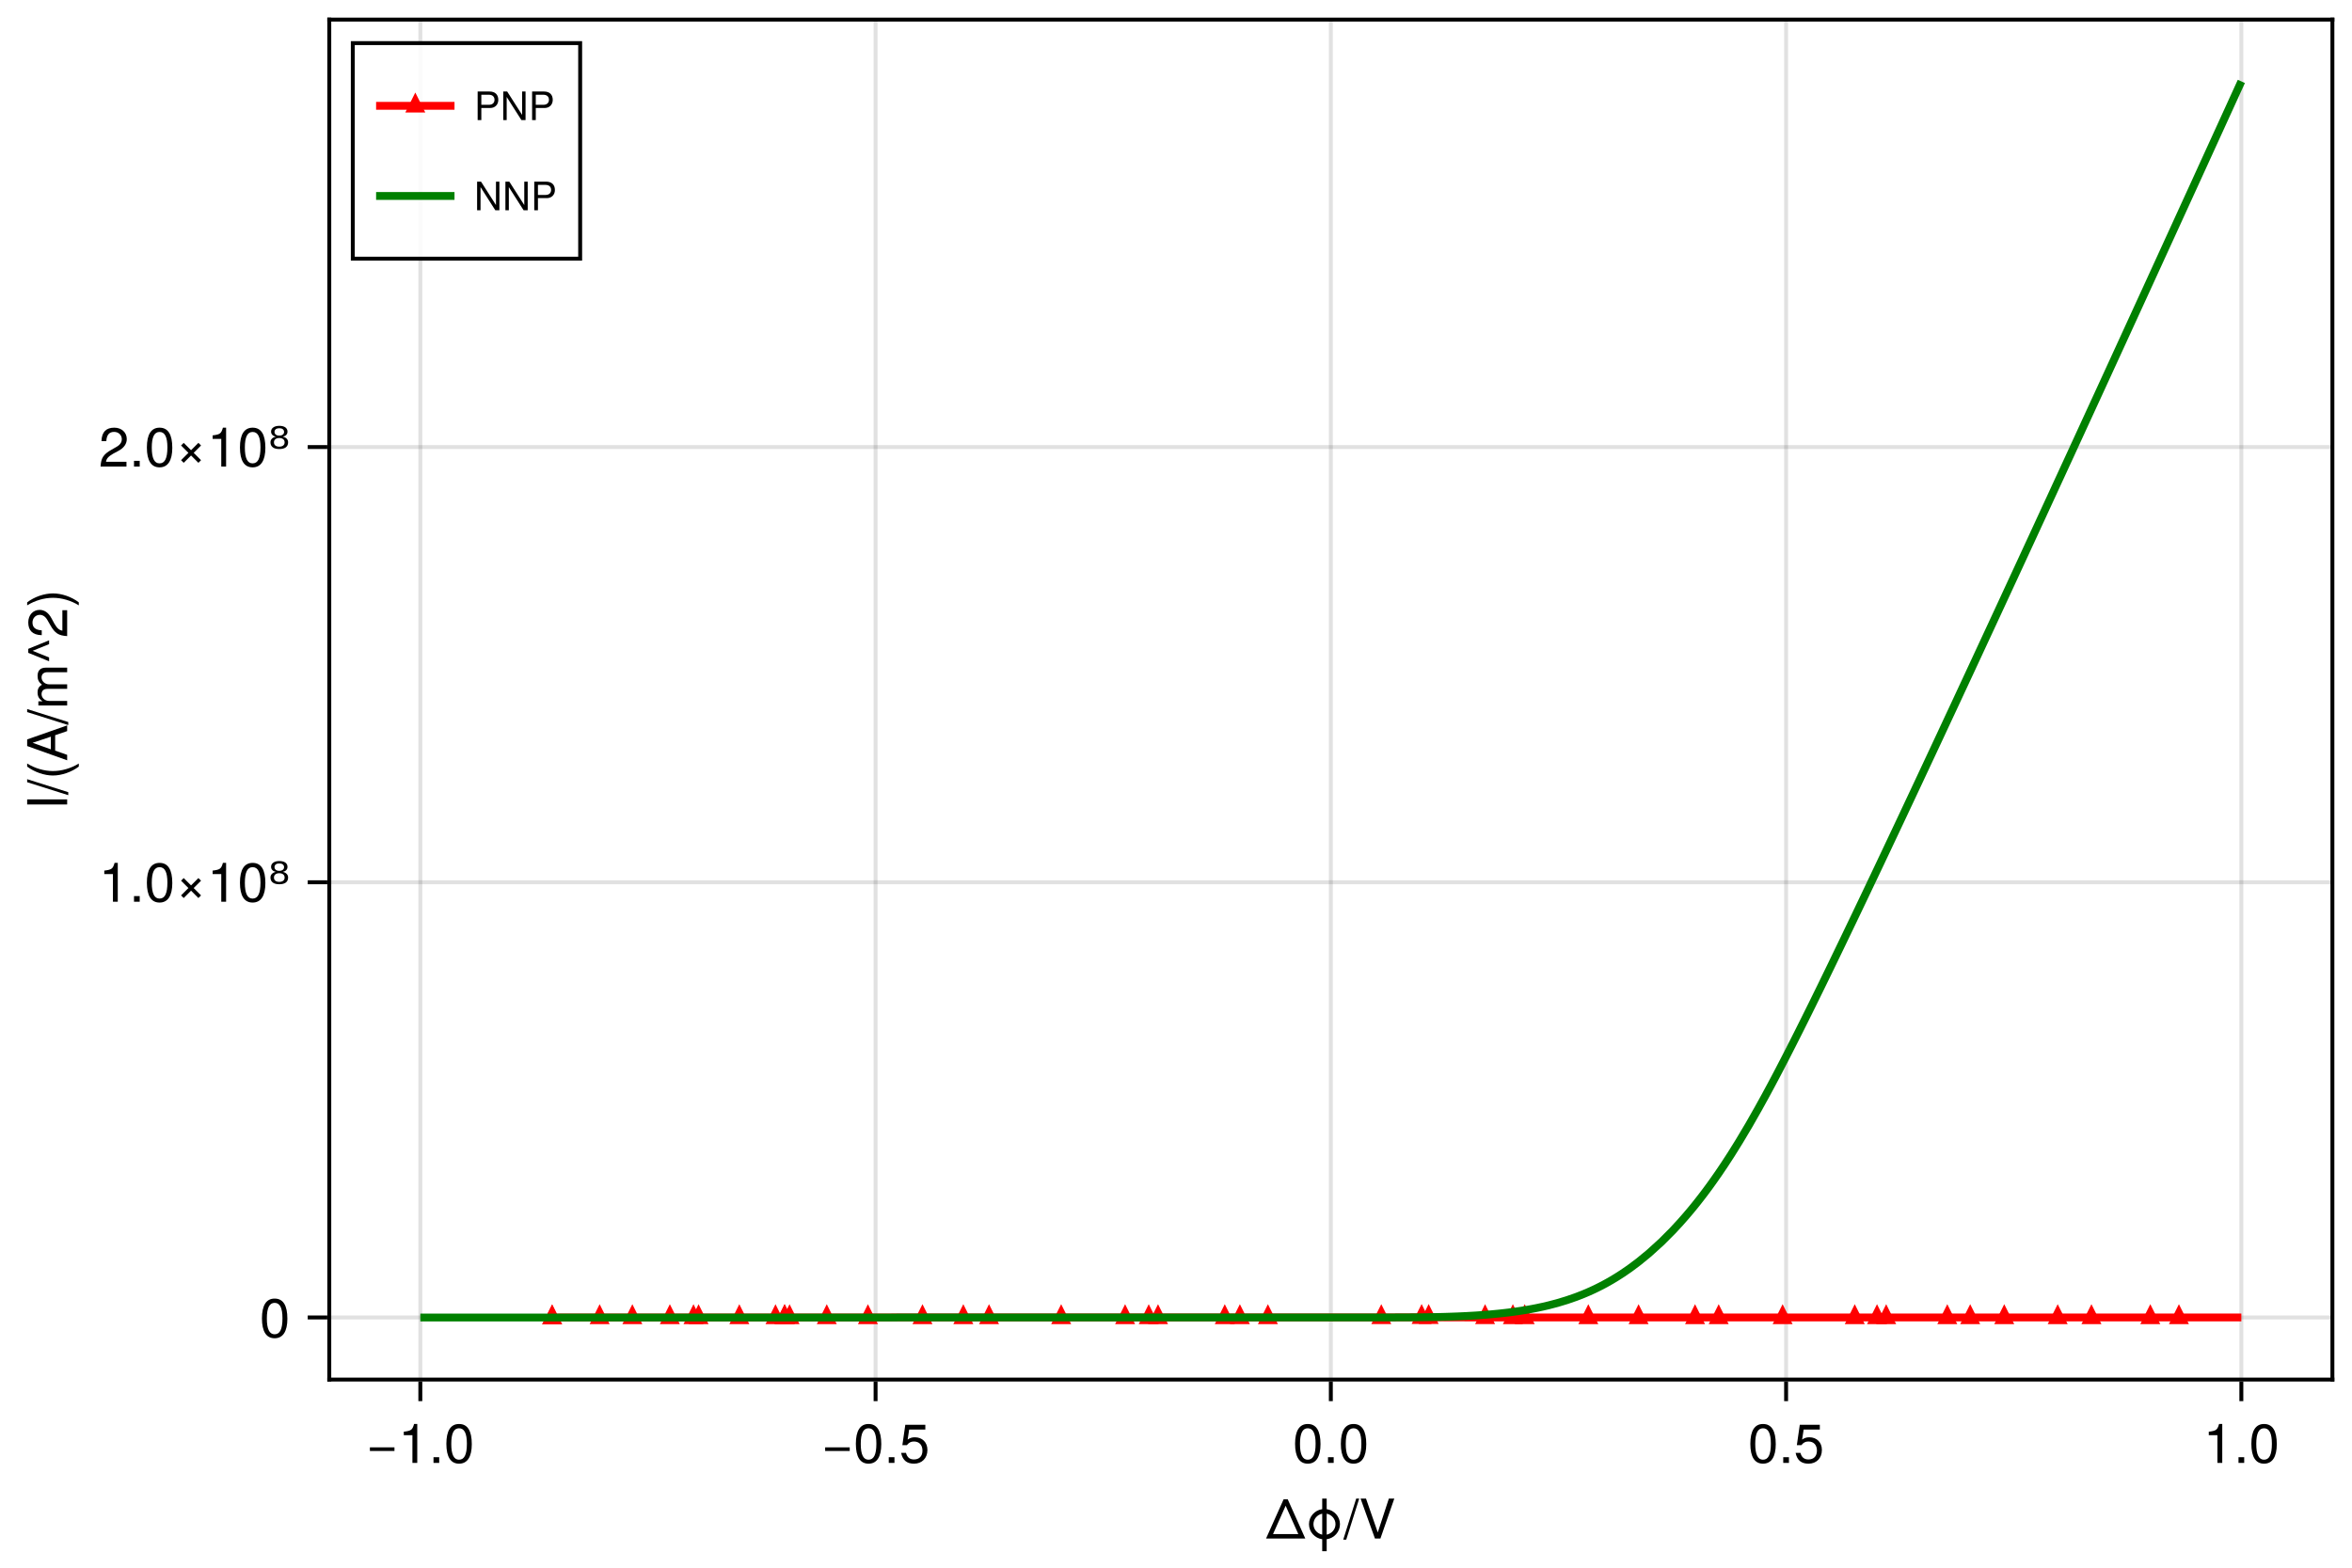<?xml version="1.0" encoding="UTF-8"?>
<svg xmlns="http://www.w3.org/2000/svg" xmlns:xlink="http://www.w3.org/1999/xlink" width="600" height="400" viewBox="0 0 600 400">
<defs>
<g>
<g id="glyph-0-0-77dbba34">
<path d="M 9.984 0 C 9.984 0 -0.031 0 -0.031 0 C -0.031 0 4.453 -10.016 4.453 -10.016 C 4.453 -10.016 5.5 -10.016 5.5 -10.016 C 5.5 -10.016 9.984 0 9.984 0 Z M 8.203 -1.141 C 8.203 -1.141 4.969 -8.375 4.969 -8.375 C 4.969 -8.375 1.75 -1.141 1.75 -1.141 C 1.75 -1.141 8.203 -1.141 8.203 -1.141 Z M 8.203 -1.141 "/>
</g>
<g id="glyph-1-0-77dbba34">
<path d="M 8.875 -3.672 C 8.875 -1.703 7.391 -0.094 5.484 0.172 C 5.484 0.172 5.484 3.219 5.484 3.219 C 5.484 3.219 4.344 3.219 4.344 3.219 C 4.344 3.219 4.344 0.172 4.344 0.172 C 2.438 -0.094 0.969 -1.703 0.969 -3.672 C 0.969 -5.625 2.438 -7.234 4.344 -7.5 C 4.344 -7.5 4.344 -10.203 4.344 -10.203 C 4.344 -10.203 5.484 -10.203 5.484 -10.203 C 5.484 -10.203 5.484 -7.5 5.484 -7.5 C 7.391 -7.234 8.875 -5.625 8.875 -3.672 Z M 7.734 -3.672 C 7.734 -5 6.75 -6.094 5.484 -6.344 C 5.484 -6.344 5.484 -1 5.484 -1 C 6.75 -1.25 7.734 -2.344 7.734 -3.672 Z M 4.344 -6.344 C 3.078 -6.094 2.109 -5 2.109 -3.672 C 2.109 -2.344 3.078 -1.25 4.344 -1 C 4.344 -1 4.344 -6.344 4.344 -6.344 Z M 4.344 -6.344 "/>
</g>
<g id="glyph-1-1-77dbba34">
<path d="M 3.969 -10.203 C 3.969 -10.203 0.656 0.281 0.656 0.281 C 0.656 0.281 -0.109 0.281 -0.109 0.281 C -0.109 0.281 3.203 -10.203 3.203 -10.203 C 3.203 -10.203 3.969 -10.203 3.969 -10.203 Z M 3.969 -10.203 "/>
</g>
<g id="glyph-1-2-77dbba34">
<path d="M 9.031 -10.203 C 9.031 -10.203 5.484 0 5.484 0 C 5.484 0 4.094 0 4.094 0 C 4.094 0 0.422 -10.203 0.422 -10.203 C 0.422 -10.203 1.812 -10.203 1.812 -10.203 C 1.812 -10.203 4.812 -1.562 4.812 -1.562 C 4.812 -1.562 7.641 -10.203 7.641 -10.203 C 7.641 -10.203 9.031 -10.203 9.031 -10.203 Z M 9.031 -10.203 "/>
</g>
<g id="glyph-2-0-77dbba34">
<path d="M 7.219 -3.031 C 7.219 -3.031 0.953 -3.031 0.953 -3.031 C 0.953 -3.031 0.953 -3.969 0.953 -3.969 C 0.953 -3.969 7.219 -3.969 7.219 -3.969 C 7.219 -3.969 7.219 -3.031 7.219 -3.031 Z M 7.219 -3.031 "/>
</g>
<g id="glyph-2-1-77dbba34">
<path d="M 7.094 -4.781 C 7.094 -1.516 5.953 0.203 3.844 0.203 C 1.719 0.203 0.609 -1.516 0.609 -4.859 C 0.609 -8.188 1.703 -9.922 3.844 -9.922 C 6 -9.922 7.094 -8.219 7.094 -4.781 Z M 5.844 -4.891 C 5.844 -7.547 5.188 -8.828 3.844 -8.828 C 2.516 -8.828 1.859 -7.562 1.859 -4.844 C 1.859 -2.125 2.516 -0.812 3.828 -0.812 C 5.188 -0.812 5.844 -2.078 5.844 -4.891 Z M 5.844 -4.891 "/>
</g>
<g id="glyph-2-2-77dbba34">
<path d="M 2.672 0 C 2.672 0 1.219 0 1.219 0 C 1.219 0 1.219 -1.453 1.219 -1.453 C 1.219 -1.453 2.672 -1.453 2.672 -1.453 C 2.672 -1.453 2.672 0 2.672 0 Z M 2.672 0 "/>
</g>
<g id="glyph-2-3-77dbba34">
<path d="M 4.859 0 C 4.859 0 3.625 0 3.625 0 C 3.625 0 3.625 -7.062 3.625 -7.062 C 3.625 -7.062 1.422 -7.062 1.422 -7.062 C 1.422 -7.062 1.422 -7.953 1.422 -7.953 C 3.328 -8.188 3.609 -8.406 4.047 -9.922 C 4.047 -9.922 4.859 -9.922 4.859 -9.922 C 4.859 -9.922 4.859 0 4.859 0 Z M 4.859 0 "/>
</g>
<g id="glyph-3-0-77dbba34">
<path d="M 4.859 0 C 4.859 0 3.625 0 3.625 0 C 3.625 0 3.625 -7.062 3.625 -7.062 C 3.625 -7.062 1.422 -7.062 1.422 -7.062 C 1.422 -7.062 1.422 -7.953 1.422 -7.953 C 3.328 -8.188 3.609 -8.406 4.047 -9.922 C 4.047 -9.922 4.859 -9.922 4.859 -9.922 C 4.859 -9.922 4.859 0 4.859 0 Z M 4.859 0 "/>
</g>
<g id="glyph-3-1-77dbba34">
<path d="M 2.672 0 C 2.672 0 1.219 0 1.219 0 C 1.219 0 1.219 -1.453 1.219 -1.453 C 1.219 -1.453 2.672 -1.453 2.672 -1.453 C 2.672 -1.453 2.672 0 2.672 0 Z M 2.672 0 "/>
</g>
<g id="glyph-3-2-77dbba34">
<path d="M 7.094 -4.781 C 7.094 -1.516 5.953 0.203 3.844 0.203 C 1.719 0.203 0.609 -1.516 0.609 -4.859 C 0.609 -8.188 1.703 -9.922 3.844 -9.922 C 6 -9.922 7.094 -8.219 7.094 -4.781 Z M 5.844 -4.891 C 5.844 -7.547 5.188 -8.828 3.844 -8.828 C 2.516 -8.828 1.859 -7.562 1.859 -4.844 C 1.859 -2.125 2.516 -0.812 3.828 -0.812 C 5.188 -0.812 5.844 -2.078 5.844 -4.891 Z M 5.844 -4.891 "/>
</g>
<g id="glyph-4-0-77dbba34">
<path d="M 7.219 -3.031 C 7.219 -3.031 0.953 -3.031 0.953 -3.031 C 0.953 -3.031 0.953 -3.969 0.953 -3.969 C 0.953 -3.969 7.219 -3.969 7.219 -3.969 C 7.219 -3.969 7.219 -3.031 7.219 -3.031 Z M 7.219 -3.031 "/>
</g>
<g id="glyph-5-0-77dbba34">
<path d="M 7.188 -3.297 C 7.188 -1.188 5.781 0.203 3.781 0.203 C 2.016 0.203 0.891 -0.578 0.484 -2.547 C 0.484 -2.547 1.719 -2.547 1.719 -2.547 C 2.016 -1.422 2.672 -0.875 3.75 -0.875 C 5.094 -0.875 5.922 -1.688 5.922 -3.125 C 5.922 -4.594 5.078 -5.453 3.75 -5.453 C 2.984 -5.453 2.5 -5.203 1.938 -4.516 C 1.938 -4.516 0.797 -4.516 0.797 -4.516 C 0.797 -4.516 1.547 -9.719 1.547 -9.719 C 1.547 -9.719 6.656 -9.719 6.656 -9.719 C 6.656 -9.719 6.656 -8.5 6.656 -8.5 C 6.656 -8.5 2.531 -8.5 2.531 -8.5 C 2.531 -8.5 2.141 -5.938 2.141 -5.938 C 2.719 -6.359 3.281 -6.531 3.969 -6.531 C 5.875 -6.531 7.188 -5.25 7.188 -3.297 Z M 7.188 -3.297 "/>
</g>
<g id="glyph-5-1-77dbba34">
<path d="M 7.094 -4.781 C 7.094 -1.516 5.953 0.203 3.844 0.203 C 1.719 0.203 0.609 -1.516 0.609 -4.859 C 0.609 -8.188 1.703 -9.922 3.844 -9.922 C 6 -9.922 7.094 -8.219 7.094 -4.781 Z M 5.844 -4.891 C 5.844 -7.547 5.188 -8.828 3.844 -8.828 C 2.516 -8.828 1.859 -7.562 1.859 -4.844 C 1.859 -2.125 2.516 -0.812 3.828 -0.812 C 5.188 -0.812 5.844 -2.078 5.844 -4.891 Z M 5.844 -4.891 "/>
</g>
<g id="glyph-6-0-77dbba34">
<path d="M 7.094 -4.781 C 7.094 -1.516 5.953 0.203 3.844 0.203 C 1.719 0.203 0.609 -1.516 0.609 -4.859 C 0.609 -8.188 1.703 -9.922 3.844 -9.922 C 6 -9.922 7.094 -8.219 7.094 -4.781 Z M 5.844 -4.891 C 5.844 -7.547 5.188 -8.828 3.844 -8.828 C 2.516 -8.828 1.859 -7.562 1.859 -4.844 C 1.859 -2.125 2.516 -0.812 3.828 -0.812 C 5.188 -0.812 5.844 -2.078 5.844 -4.891 Z M 5.844 -4.891 "/>
</g>
<g id="glyph-6-1-77dbba34">
<path d="M 2.672 0 C 2.672 0 1.219 0 1.219 0 C 1.219 0 1.219 -1.453 1.219 -1.453 C 1.219 -1.453 2.672 -1.453 2.672 -1.453 C 2.672 -1.453 2.672 0 2.672 0 Z M 2.672 0 "/>
</g>
<g id="glyph-6-2-77dbba34">
<path d="M 7.188 -3.297 C 7.188 -1.188 5.781 0.203 3.781 0.203 C 2.016 0.203 0.891 -0.578 0.484 -2.547 C 0.484 -2.547 1.719 -2.547 1.719 -2.547 C 2.016 -1.422 2.672 -0.875 3.75 -0.875 C 5.094 -0.875 5.922 -1.688 5.922 -3.125 C 5.922 -4.594 5.078 -5.453 3.75 -5.453 C 2.984 -5.453 2.5 -5.203 1.938 -4.516 C 1.938 -4.516 0.797 -4.516 0.797 -4.516 C 0.797 -4.516 1.547 -9.719 1.547 -9.719 C 1.547 -9.719 6.656 -9.719 6.656 -9.719 C 6.656 -9.719 6.656 -8.5 6.656 -8.5 C 6.656 -8.5 2.531 -8.5 2.531 -8.5 C 2.531 -8.5 2.141 -5.938 2.141 -5.938 C 2.719 -6.359 3.281 -6.531 3.969 -6.531 C 5.875 -6.531 7.188 -5.25 7.188 -3.297 Z M 7.188 -3.297 "/>
</g>
<g id="glyph-7-0-77dbba34">
<path d="M 7.094 -4.781 C 7.094 -1.516 5.953 0.203 3.844 0.203 C 1.719 0.203 0.609 -1.516 0.609 -4.859 C 0.609 -8.188 1.703 -9.922 3.844 -9.922 C 6 -9.922 7.094 -8.219 7.094 -4.781 Z M 5.844 -4.891 C 5.844 -7.547 5.188 -8.828 3.844 -8.828 C 2.516 -8.828 1.859 -7.562 1.859 -4.844 C 1.859 -2.125 2.516 -0.812 3.828 -0.812 C 5.188 -0.812 5.844 -2.078 5.844 -4.891 Z M 5.844 -4.891 "/>
</g>
<g id="glyph-8-0-77dbba34">
<path d="M 0 -2.703 C 0 -2.703 0 -1.406 0 -1.406 C 0 -1.406 -10.203 -1.406 -10.203 -1.406 C -10.203 -1.406 -10.203 -2.703 -10.203 -2.703 C -10.203 -2.703 0 -2.703 0 -2.703 Z M 0 -2.703 "/>
</g>
<g id="glyph-9-0-77dbba34">
<path d="M -10.203 -3.969 C -10.203 -3.969 0.281 -0.656 0.281 -0.656 C 0.281 -0.656 0.281 0.109 0.281 0.109 C 0.281 0.109 -10.203 -3.203 -10.203 -3.203 C -10.203 -3.203 -10.203 -3.969 -10.203 -3.969 Z M -10.203 -3.969 "/>
</g>
<g id="glyph-9-1-77dbba34">
<path d="M 0 -9.141 C 0 -9.141 0 -7.688 0 -7.688 C 0 -7.688 -3.062 -6.641 -3.062 -6.641 C -3.062 -6.641 -3.062 -2.703 -3.062 -2.703 C -3.062 -2.703 0 -1.625 0 -1.625 C 0 -1.625 0 -0.234 0 -0.234 C 0 -0.234 -10.203 -3.875 -10.203 -3.875 C -10.203 -3.875 -10.203 -5.562 -10.203 -5.562 C -10.203 -5.562 0 -9.141 0 -9.141 Z M -4.156 -6.266 C -4.156 -6.266 -8.812 -4.703 -8.812 -4.703 C -8.812 -4.703 -4.156 -3.031 -4.156 -3.031 C -4.156 -3.031 -4.156 -6.266 -4.156 -6.266 Z M -4.156 -6.266 "/>
</g>
<g id="glyph-9-2-77dbba34">
<path d="M 0 -10.641 C 0 -10.641 0 -9.484 0 -9.484 C 0 -9.484 -5.047 -9.484 -5.047 -9.484 C -5.984 -9.484 -6.531 -8.984 -6.531 -8.141 C -6.531 -7.188 -5.672 -6.391 -4.609 -6.391 C -4.609 -6.391 0 -6.391 0 -6.391 C 0 -6.391 0 -5.234 0 -5.234 C 0 -5.234 -5.047 -5.234 -5.047 -5.234 C -5.984 -5.234 -6.531 -4.75 -6.531 -3.875 C -6.531 -2.922 -5.672 -2.156 -4.609 -2.156 C -4.609 -2.156 0 -2.156 0 -2.156 C 0 -2.156 0 -1 0 -1 C 0 -1 -7.344 -1 -7.344 -1 C -7.344 -1 -7.344 -2.062 -7.344 -2.062 C -7.344 -2.062 -6.297 -2.062 -6.297 -2.062 C -7.188 -2.688 -7.547 -3.328 -7.547 -4.312 C -7.547 -5.266 -7.203 -5.859 -6.422 -6.281 C -7.25 -6.969 -7.547 -7.562 -7.547 -8.547 C -7.547 -9.906 -6.812 -10.641 -5.5 -10.641 C -5.5 -10.641 0 -10.641 0 -10.641 Z M 0 -10.641 "/>
</g>
<g id="glyph-10-0-77dbba34">
<path d="M 2.969 -4.078 C 2.969 -4.078 2.969 -3.297 2.969 -3.297 C 1.141 -1.906 -1.406 -1.016 -3.625 -1.016 C -5.828 -1.016 -8.375 -1.906 -10.203 -3.297 C -10.203 -3.297 -10.203 -4.078 -10.203 -4.078 C -8.219 -2.844 -5.859 -2.156 -3.625 -2.156 C -1.391 -2.156 0.969 -2.844 2.969 -4.078 Z M 2.969 -4.078 "/>
</g>
<g id="glyph-10-1-77dbba34">
<path d="M -10.203 -3.969 C -10.203 -3.969 0.281 -0.656 0.281 -0.656 C 0.281 -0.656 0.281 0.109 0.281 0.109 C 0.281 0.109 -10.203 -3.203 -10.203 -3.203 C -10.203 -3.203 -10.203 -3.969 -10.203 -3.969 Z M -10.203 -3.969 "/>
</g>
<g id="glyph-10-2-77dbba34">
<path d="M -4.609 -5.953 C -4.609 -5.953 -4.609 -4.984 -4.609 -4.984 C -4.609 -4.984 -8.812 -3.281 -8.812 -3.281 C -8.812 -3.281 -4.609 -1.578 -4.609 -1.578 C -4.609 -1.578 -4.609 -0.609 -4.609 -0.609 C -4.609 -0.609 -9.922 -2.766 -9.922 -2.766 C -9.922 -2.766 -9.922 -3.781 -9.922 -3.781 C -9.922 -3.781 -4.609 -5.953 -4.609 -5.953 Z M -4.609 -5.953 "/>
</g>
<g id="glyph-10-3-77dbba34">
<path d="M -7.016 -7.156 C -5.797 -7.156 -4.766 -6.438 -4.016 -5.047 C -4.016 -5.047 -3.266 -3.656 -3.266 -3.656 C -2.547 -2.438 -2.031 -1.984 -1.219 -1.859 C -1.219 -1.859 -1.219 -7.078 -1.219 -7.078 C -1.219 -7.078 0 -7.078 0 -7.078 C 0 -7.078 0 -0.469 0 -0.469 C -2.188 -0.594 -3.125 -1.188 -4.297 -3.266 C -4.297 -3.266 -5.031 -4.547 -5.031 -4.547 C -5.531 -5.438 -6.203 -5.891 -6.984 -5.891 C -8.047 -5.891 -8.844 -5.047 -8.844 -3.938 C -8.844 -2.719 -8.141 -2.031 -6.484 -1.938 C -6.484 -1.938 -6.484 -0.703 -6.484 -0.703 C -8.891 -0.766 -9.922 -1.953 -9.922 -3.969 C -9.922 -5.859 -8.688 -7.156 -7.016 -7.156 Z M -7.016 -7.156 "/>
</g>
<g id="glyph-10-4-77dbba34">
<path d="M -3.609 -3.578 C -1.406 -3.578 1.141 -2.703 2.969 -1.297 C 2.969 -1.297 2.969 -0.531 2.969 -0.531 C 0.984 -1.766 -1.391 -2.453 -3.609 -2.453 C -5.859 -2.453 -8.203 -1.766 -10.203 -0.531 C -10.203 -0.531 -10.203 -1.297 -10.203 -1.297 C -8.375 -2.703 -5.828 -3.578 -3.609 -3.578 Z M -3.609 -3.578 "/>
</g>
<g id="glyph-11-0-77dbba34">
<path d="M 4.859 0 C 4.859 0 3.625 0 3.625 0 C 3.625 0 3.625 -7.062 3.625 -7.062 C 3.625 -7.062 1.422 -7.062 1.422 -7.062 C 1.422 -7.062 1.422 -7.953 1.422 -7.953 C 3.328 -8.188 3.609 -8.406 4.047 -9.922 C 4.047 -9.922 4.859 -9.922 4.859 -9.922 C 4.859 -9.922 4.859 0 4.859 0 Z M 4.859 0 "/>
</g>
<g id="glyph-11-1-77dbba34">
<path d="M 2.672 0 C 2.672 0 1.219 0 1.219 0 C 1.219 0 1.219 -1.453 1.219 -1.453 C 1.219 -1.453 2.672 -1.453 2.672 -1.453 C 2.672 -1.453 2.672 0 2.672 0 Z M 2.672 0 "/>
</g>
<g id="glyph-11-2-77dbba34">
<path d="M 6.641 -1.625 C 6.641 -1.625 5.969 -0.953 5.969 -0.953 C 5.969 -0.953 4.094 -2.828 4.094 -2.828 C 4.094 -2.828 2.219 -0.953 2.219 -0.953 C 2.219 -0.953 1.547 -1.625 1.547 -1.625 C 1.547 -1.625 3.422 -3.5 3.422 -3.5 C 3.422 -3.5 1.547 -5.375 1.547 -5.375 C 1.547 -5.375 2.219 -6.047 2.219 -6.047 C 2.219 -6.047 4.094 -4.172 4.094 -4.172 C 4.094 -4.172 5.969 -6.047 5.969 -6.047 C 5.969 -6.047 6.641 -5.375 6.641 -5.375 C 6.641 -5.375 4.766 -3.5 4.766 -3.5 C 4.766 -3.5 6.641 -1.625 6.641 -1.625 Z M 6.641 -1.625 "/>
</g>
<g id="glyph-11-3-77dbba34">
<path d="M 7.156 -7.016 C 7.156 -5.797 6.438 -4.766 5.047 -4.016 C 5.047 -4.016 3.656 -3.266 3.656 -3.266 C 2.438 -2.547 1.984 -2.031 1.859 -1.219 C 1.859 -1.219 7.078 -1.219 7.078 -1.219 C 7.078 -1.219 7.078 0 7.078 0 C 7.078 0 0.469 0 0.469 0 C 0.594 -2.188 1.188 -3.125 3.266 -4.297 C 3.266 -4.297 4.547 -5.031 4.547 -5.031 C 5.438 -5.531 5.891 -6.203 5.891 -6.984 C 5.891 -8.047 5.047 -8.844 3.938 -8.844 C 2.719 -8.844 2.031 -8.141 1.938 -6.484 C 1.938 -6.484 0.703 -6.484 0.703 -6.484 C 0.766 -8.891 1.953 -9.922 3.969 -9.922 C 5.859 -9.922 7.156 -8.688 7.156 -7.016 Z M 7.156 -7.016 "/>
</g>
<g id="glyph-12-0-77dbba34">
<path d="M 3.859 -6.984 C 3.617 -7.18 3.285 -7.281 2.859 -7.281 C 2.441 -7.281 2.109 -7.18 1.859 -6.984 C 1.617 -6.785 1.5 -6.52 1.5 -6.188 C 1.5 -5.832 1.617 -5.555 1.859 -5.359 C 2.109 -5.172 2.441 -5.078 2.859 -5.078 C 3.285 -5.078 3.617 -5.176 3.859 -5.375 C 4.098 -5.57 4.219 -5.836 4.219 -6.172 C 4.219 -6.516 4.098 -6.785 3.859 -6.984 Z M 1.969 -7.625 C 1.594 -7.707 1.301 -7.859 1.094 -8.078 C 0.875 -8.305 0.766 -8.586 0.766 -8.922 C 0.766 -9.367 0.953 -9.723 1.328 -9.984 C 1.703 -10.254 2.211 -10.391 2.859 -10.391 C 3.516 -10.391 4.031 -10.258 4.406 -10 C 4.77 -9.727 4.953 -9.367 4.953 -8.922 C 4.953 -8.578 4.848 -8.297 4.641 -8.078 C 4.43 -7.859 4.133 -7.707 3.75 -7.625 C 4.164 -7.539 4.5 -7.367 4.75 -7.109 C 4.988 -6.859 5.109 -6.551 5.109 -6.188 C 5.109 -5.633 4.914 -5.207 4.531 -4.906 C 4.133 -4.613 3.578 -4.469 2.859 -4.469 C 2.141 -4.469 1.586 -4.613 1.203 -4.906 C 0.805 -5.207 0.609 -5.633 0.609 -6.188 C 0.609 -6.539 0.727 -6.848 0.969 -7.109 C 1.219 -7.359 1.551 -7.531 1.969 -7.625 Z M 1.641 -8.844 C 1.641 -8.551 1.75 -8.32 1.969 -8.156 C 2.176 -7.977 2.473 -7.891 2.859 -7.891 C 3.234 -7.891 3.531 -7.977 3.75 -8.156 C 3.969 -8.312 4.078 -8.539 4.078 -8.844 C 4.078 -9.125 3.969 -9.352 3.75 -9.531 C 3.539 -9.695 3.242 -9.781 2.859 -9.781 C 2.484 -9.781 2.188 -9.695 1.969 -9.531 C 1.75 -9.363 1.641 -9.133 1.641 -8.844 Z M 1.641 -8.844 "/>
</g>
<g id="glyph-13-0-77dbba34">
<path d="M 6.172 -5.156 C 6.172 -3.938 5.328 -3.094 4.125 -3.094 C 4.125 -3.094 1.844 -3.094 1.844 -3.094 C 1.844 -3.094 1.844 0 1.844 0 C 1.844 0 0.906 0 0.906 0 C 0.906 0 0.906 -7.297 0.906 -7.297 C 0.906 -7.297 3.922 -7.297 3.922 -7.297 C 5.359 -7.297 6.172 -6.516 6.172 -5.156 Z M 5.203 -5.188 C 5.203 -5.984 4.672 -6.469 3.781 -6.469 C 3.781 -6.469 1.844 -6.469 1.844 -6.469 C 1.844 -6.469 1.844 -3.906 1.844 -3.906 C 1.844 -3.906 3.781 -3.906 3.781 -3.906 C 4.672 -3.906 5.203 -4.391 5.203 -5.188 Z M 5.203 -5.188 "/>
</g>
<g id="glyph-14-0-77dbba34">
<path d="M 6.453 0 C 6.453 0 5.406 0 5.406 0 C 5.406 0 1.641 -5.906 1.641 -5.906 C 1.641 -5.906 1.641 0 1.641 0 C 1.641 0 0.766 0 0.766 0 C 0.766 0 0.766 -7.297 0.766 -7.297 C 0.766 -7.297 1.766 -7.297 1.766 -7.297 C 1.766 -7.297 5.578 -1.328 5.578 -1.328 C 5.578 -1.328 5.578 -7.297 5.578 -7.297 C 5.578 -7.297 6.453 -7.297 6.453 -7.297 C 6.453 -7.297 6.453 0 6.453 0 Z M 6.453 0 "/>
</g>
<g id="glyph-15-0-77dbba34">
<path d="M 6.453 0 C 6.453 0 5.406 0 5.406 0 C 5.406 0 1.641 -5.906 1.641 -5.906 C 1.641 -5.906 1.641 0 1.641 0 C 1.641 0 0.766 0 0.766 0 C 0.766 0 0.766 -7.297 0.766 -7.297 C 0.766 -7.297 1.766 -7.297 1.766 -7.297 C 1.766 -7.297 5.578 -1.328 5.578 -1.328 C 5.578 -1.328 5.578 -7.297 5.578 -7.297 C 5.578 -7.297 6.453 -7.297 6.453 -7.297 C 6.453 -7.297 6.453 0 6.453 0 Z M 6.453 0 "/>
</g>
<g id="glyph-16-0-77dbba34">
<path d="M 6.453 0 C 6.453 0 5.406 0 5.406 0 C 5.406 0 1.641 -5.906 1.641 -5.906 C 1.641 -5.906 1.641 0 1.641 0 C 1.641 0 0.766 0 0.766 0 C 0.766 0 0.766 -7.297 0.766 -7.297 C 0.766 -7.297 1.766 -7.297 1.766 -7.297 C 1.766 -7.297 5.578 -1.328 5.578 -1.328 C 5.578 -1.328 5.578 -7.297 5.578 -7.297 C 5.578 -7.297 6.453 -7.297 6.453 -7.297 C 6.453 -7.297 6.453 0 6.453 0 Z M 6.453 0 "/>
</g>
<g id="glyph-16-1-77dbba34">
<path d="M 6.172 -5.156 C 6.172 -3.938 5.328 -3.094 4.125 -3.094 C 4.125 -3.094 1.844 -3.094 1.844 -3.094 C 1.844 -3.094 1.844 0 1.844 0 C 1.844 0 0.906 0 0.906 0 C 0.906 0 0.906 -7.297 0.906 -7.297 C 0.906 -7.297 3.922 -7.297 3.922 -7.297 C 5.359 -7.297 6.172 -6.516 6.172 -5.156 Z M 5.203 -5.188 C 5.203 -5.984 4.672 -6.469 3.781 -6.469 C 3.781 -6.469 1.844 -6.469 1.844 -6.469 C 1.844 -6.469 1.844 -3.906 1.844 -3.906 C 1.844 -3.906 3.781 -3.906 3.781 -3.906 C 4.672 -3.906 5.203 -4.391 5.203 -5.188 Z M 5.203 -5.188 "/>
</g>
</g>
</defs>
<rect x="-60" y="-40" width="720" height="480" fill="rgb(100%, 100%, 100%)" fill-opacity="1"/>
<path fill-rule="nonzero" fill="rgb(100%, 100%, 100%)" fill-opacity="1" d="M 84 352 L 595 352 L 595 5 L 84 5 Z M 84 352 "/>
<path fill="none" stroke-width="1" stroke-linecap="butt" stroke-linejoin="miter" stroke="rgb(0%, 0%, 0%)" stroke-opacity="0.12" stroke-miterlimit="1.155" d="M 107.227 352 L 107.227 5 "/>
<path fill="none" stroke-width="1" stroke-linecap="butt" stroke-linejoin="miter" stroke="rgb(0%, 0%, 0%)" stroke-opacity="0.12" stroke-miterlimit="1.155" d="M 223.363 352 L 223.363 5 "/>
<path fill="none" stroke-width="1" stroke-linecap="butt" stroke-linejoin="miter" stroke="rgb(0%, 0%, 0%)" stroke-opacity="0.12" stroke-miterlimit="1.155" d="M 339.5 352 L 339.5 5 "/>
<path fill="none" stroke-width="1" stroke-linecap="butt" stroke-linejoin="miter" stroke="rgb(0%, 0%, 0%)" stroke-opacity="0.12" stroke-miterlimit="1.155" d="M 455.637 352 L 455.637 5 "/>
<path fill="none" stroke-width="1" stroke-linecap="butt" stroke-linejoin="miter" stroke="rgb(0%, 0%, 0%)" stroke-opacity="0.12" stroke-miterlimit="1.155" d="M 571.773 352 L 571.773 5 "/>
<path fill="none" stroke-width="1" stroke-linecap="butt" stroke-linejoin="miter" stroke="rgb(0%, 0%, 0%)" stroke-opacity="0.12" stroke-miterlimit="1.155" d="M 84 336.156 L 595 336.156 "/>
<path fill="none" stroke-width="1" stroke-linecap="butt" stroke-linejoin="miter" stroke="rgb(0%, 0%, 0%)" stroke-opacity="0.12" stroke-miterlimit="1.155" d="M 84 225.109 L 595 225.109 "/>
<path fill="none" stroke-width="1" stroke-linecap="butt" stroke-linejoin="miter" stroke="rgb(0%, 0%, 0%)" stroke-opacity="0.12" stroke-miterlimit="1.155" d="M 84 114.066 L 595 114.066 "/>
<g fill="rgb(0%, 0%, 0%)" fill-opacity="1">
<use xlink:href="#glyph-0-0-77dbba34" x="323.001" y="392.568"/>
</g>
<g fill="rgb(0%, 0%, 0%)" fill-opacity="1">
<use xlink:href="#glyph-1-0-77dbba34" x="332.955" y="392.568"/>
</g>
<g fill="rgb(0%, 0%, 0%)" fill-opacity="1">
<use xlink:href="#glyph-1-1-77dbba34" x="342.769" y="392.568"/>
</g>
<g fill="rgb(0%, 0%, 0%)" fill-opacity="1">
<use xlink:href="#glyph-1-2-77dbba34" x="346.661" y="392.568"/>
</g>
<g fill="rgb(0%, 0%, 0%)" fill-opacity="1">
<use xlink:href="#glyph-2-0-77dbba34" x="93.409" y="373.258"/>
</g>
<g fill="rgb(0%, 0%, 0%)" fill-opacity="1">
<use xlink:href="#glyph-3-0-77dbba34" x="101.585" y="373.258"/>
</g>
<g fill="rgb(0%, 0%, 0%)" fill-opacity="1">
<use xlink:href="#glyph-3-1-77dbba34" x="109.369" y="373.258"/>
</g>
<g fill="rgb(0%, 0%, 0%)" fill-opacity="1">
<use xlink:href="#glyph-3-2-77dbba34" x="113.261" y="373.258"/>
</g>
<g fill="rgb(0%, 0%, 0%)" fill-opacity="1">
<use xlink:href="#glyph-4-0-77dbba34" x="209.546" y="373.258"/>
</g>
<g fill="rgb(0%, 0%, 0%)" fill-opacity="1">
<use xlink:href="#glyph-2-1-77dbba34" x="217.722" y="373.258"/>
</g>
<g fill="rgb(0%, 0%, 0%)" fill-opacity="1">
<use xlink:href="#glyph-2-2-77dbba34" x="225.506" y="373.258"/>
</g>
<g fill="rgb(0%, 0%, 0%)" fill-opacity="1">
<use xlink:href="#glyph-5-0-77dbba34" x="229.398" y="373.258"/>
</g>
<g fill="rgb(0%, 0%, 0%)" fill-opacity="1">
<use xlink:href="#glyph-6-0-77dbba34" x="329.77" y="373.258"/>
</g>
<g fill="rgb(0%, 0%, 0%)" fill-opacity="1">
<use xlink:href="#glyph-6-1-77dbba34" x="337.554" y="373.258"/>
</g>
<g fill="rgb(0%, 0%, 0%)" fill-opacity="1">
<use xlink:href="#glyph-2-1-77dbba34" x="341.446" y="373.258"/>
</g>
<g fill="rgb(0%, 0%, 0%)" fill-opacity="1">
<use xlink:href="#glyph-7-0-77dbba34" x="445.906" y="373.258"/>
</g>
<g fill="rgb(0%, 0%, 0%)" fill-opacity="1">
<use xlink:href="#glyph-6-1-77dbba34" x="453.69" y="373.258"/>
</g>
<g fill="rgb(0%, 0%, 0%)" fill-opacity="1">
<use xlink:href="#glyph-6-2-77dbba34" x="457.582" y="373.258"/>
</g>
<g fill="rgb(0%, 0%, 0%)" fill-opacity="1">
<use xlink:href="#glyph-2-3-77dbba34" x="562.043" y="373.258"/>
</g>
<g fill="rgb(0%, 0%, 0%)" fill-opacity="1">
<use xlink:href="#glyph-2-2-77dbba34" x="569.827" y="373.258"/>
</g>
<g fill="rgb(0%, 0%, 0%)" fill-opacity="1">
<use xlink:href="#glyph-2-1-77dbba34" x="573.719" y="373.258"/>
</g>
<g fill="rgb(0%, 0%, 0%)" fill-opacity="1">
<use xlink:href="#glyph-8-0-77dbba34" x="17.132" y="206.675"/>
</g>
<g fill="rgb(0%, 0%, 0%)" fill-opacity="1">
<use xlink:href="#glyph-9-0-77dbba34" x="17.132" y="202.783"/>
</g>
<g fill="rgb(0%, 0%, 0%)" fill-opacity="1">
<use xlink:href="#glyph-10-0-77dbba34" x="17.132" y="198.891"/>
</g>
<g fill="rgb(0%, 0%, 0%)" fill-opacity="1">
<use xlink:href="#glyph-9-1-77dbba34" x="17.132" y="194.229"/>
</g>
<g fill="rgb(0%, 0%, 0%)" fill-opacity="1">
<use xlink:href="#glyph-10-1-77dbba34" x="17.132" y="184.891"/>
</g>
<g fill="rgb(0%, 0%, 0%)" fill-opacity="1">
<use xlink:href="#glyph-9-2-77dbba34" x="17.132" y="180.999"/>
</g>
<g fill="rgb(0%, 0%, 0%)" fill-opacity="1">
<use xlink:href="#glyph-10-2-77dbba34" x="17.132" y="169.337"/>
</g>
<g fill="rgb(0%, 0%, 0%)" fill-opacity="1">
<use xlink:href="#glyph-10-3-77dbba34" x="17.132" y="162.771"/>
</g>
<g fill="rgb(0%, 0%, 0%)" fill-opacity="1">
<use xlink:href="#glyph-10-4-77dbba34" x="17.132" y="154.987"/>
</g>
<g fill="rgb(0%, 0%, 0%)" fill-opacity="1">
<use xlink:href="#glyph-3-2-77dbba34" x="66.216" y="341.258"/>
</g>
<g fill="rgb(0%, 0%, 0%)" fill-opacity="1">
<use xlink:href="#glyph-11-0-77dbba34" x="25.184" y="230.088"/>
</g>
<g fill="rgb(0%, 0%, 0%)" fill-opacity="1">
<use xlink:href="#glyph-11-1-77dbba34" x="32.968" y="230.088"/>
</g>
<g fill="rgb(0%, 0%, 0%)" fill-opacity="1">
<use xlink:href="#glyph-5-1-77dbba34" x="36.86" y="230.088"/>
</g>
<g fill="rgb(0%, 0%, 0%)" fill-opacity="1">
<use xlink:href="#glyph-11-2-77dbba34" x="44.644" y="230.088"/>
</g>
<g fill="rgb(0%, 0%, 0%)" fill-opacity="1">
<use xlink:href="#glyph-3-0-77dbba34" x="52.82" y="230.088"/>
</g>
<g fill="rgb(0%, 0%, 0%)" fill-opacity="1">
<use xlink:href="#glyph-2-1-77dbba34" x="60.604" y="230.088"/>
</g>
<g fill="rgb(0%, 0%, 0%)" fill-opacity="1">
<use xlink:href="#glyph-12-0-77dbba34" x="68.388" y="230.088"/>
</g>
<g fill="rgb(0%, 0%, 0%)" fill-opacity="1">
<use xlink:href="#glyph-11-3-77dbba34" x="25.184" y="119.043"/>
</g>
<g fill="rgb(0%, 0%, 0%)" fill-opacity="1">
<use xlink:href="#glyph-11-1-77dbba34" x="32.968" y="119.043"/>
</g>
<g fill="rgb(0%, 0%, 0%)" fill-opacity="1">
<use xlink:href="#glyph-5-1-77dbba34" x="36.86" y="119.043"/>
</g>
<g fill="rgb(0%, 0%, 0%)" fill-opacity="1">
<use xlink:href="#glyph-11-2-77dbba34" x="44.644" y="119.043"/>
</g>
<g fill="rgb(0%, 0%, 0%)" fill-opacity="1">
<use xlink:href="#glyph-3-0-77dbba34" x="52.82" y="119.043"/>
</g>
<g fill="rgb(0%, 0%, 0%)" fill-opacity="1">
<use xlink:href="#glyph-2-1-77dbba34" x="60.604" y="119.043"/>
</g>
<g fill="rgb(0%, 0%, 0%)" fill-opacity="1">
<use xlink:href="#glyph-12-0-77dbba34" x="68.388" y="119.043"/>
</g>
<path fill="none" stroke-width="2" stroke-linecap="butt" stroke-linejoin="miter" stroke="rgb(100%, 0%, 0%)" stroke-opacity="1" stroke-miterlimit="2" d="M 140.852 336.227 L 143.262 336.16 L 207.305 336.16 L 208.73 336.164 L 222.477 336.164 L 223.363 336.16 L 227.363 336.16 L 228.695 336.156 L 344.609 336.156 L 347.953 336.152 L 352.371 336.152 L 353.816 336.148 L 355.547 336.145 L 357.629 336.141 L 359.328 336.133 L 360.461 336.125 L 361.594 336.121 L 362.16 336.121 L 362.445 336.117 L 365.727 336.117 L 366.559 336.121 L 367.559 336.125 L 368.758 336.129 L 370.195 336.133 L 371.922 336.137 L 373.992 336.145 L 376.477 336.148 L 378.848 336.148 L 380.625 336.152 L 387.203 336.152 L 387.684 336.156 L 571.773 336.156 "/>
<path fill-rule="nonzero" fill="rgb(100%, 0%, 0%)" fill-opacity="1" d="M 140.852 332.832 L 138.305 337.926 L 143.398 337.926 Z M 140.852 332.832 "/>
<path fill-rule="nonzero" fill="rgb(100%, 0%, 0%)" fill-opacity="1" d="M 152.969 332.766 L 150.422 337.855 L 155.516 337.855 Z M 152.969 332.766 "/>
<path fill-rule="nonzero" fill="rgb(100%, 0%, 0%)" fill-opacity="1" d="M 161.316 332.766 L 158.77 337.859 L 163.863 337.859 Z M 161.316 332.766 "/>
<path fill-rule="nonzero" fill="rgb(100%, 0%, 0%)" fill-opacity="1" d="M 170.879 332.766 L 168.332 337.859 L 173.426 337.859 Z M 170.879 332.766 "/>
<path fill-rule="nonzero" fill="rgb(100%, 0%, 0%)" fill-opacity="1" d="M 176.91 332.766 L 174.363 337.859 L 179.457 337.859 Z M 176.91 332.766 "/>
<path fill-rule="nonzero" fill="rgb(100%, 0%, 0%)" fill-opacity="1" d="M 178.207 332.766 L 175.66 337.859 L 180.75 337.859 Z M 178.207 332.766 "/>
<path fill-rule="nonzero" fill="rgb(100%, 0%, 0%)" fill-opacity="1" d="M 188.605 332.766 L 186.059 337.859 L 191.152 337.859 Z M 188.605 332.766 "/>
<path fill-rule="nonzero" fill="rgb(100%, 0%, 0%)" fill-opacity="1" d="M 197.828 332.766 L 195.285 337.859 L 200.375 337.859 Z M 197.828 332.766 "/>
<path fill-rule="nonzero" fill="rgb(100%, 0%, 0%)" fill-opacity="1" d="M 200.137 332.766 L 197.59 337.859 L 202.684 337.859 Z M 200.137 332.766 "/>
<path fill-rule="nonzero" fill="rgb(100%, 0%, 0%)" fill-opacity="1" d="M 200.18 332.766 L 197.633 337.859 L 202.727 337.859 Z M 200.18 332.766 "/>
<path fill-rule="nonzero" fill="rgb(100%, 0%, 0%)" fill-opacity="1" d="M 201.418 332.766 L 198.875 337.859 L 203.965 337.859 Z M 201.418 332.766 "/>
<path fill-rule="nonzero" fill="rgb(100%, 0%, 0%)" fill-opacity="1" d="M 210.91 332.766 L 208.363 337.859 L 213.457 337.859 Z M 210.91 332.766 "/>
<path fill-rule="nonzero" fill="rgb(100%, 0%, 0%)" fill-opacity="1" d="M 221.41 332.766 L 218.863 337.859 L 223.957 337.859 Z M 221.41 332.766 "/>
<path fill-rule="nonzero" fill="rgb(100%, 0%, 0%)" fill-opacity="1" d="M 235.328 332.762 L 232.781 337.852 L 237.871 337.852 Z M 235.328 332.762 "/>
<path fill-rule="nonzero" fill="rgb(100%, 0%, 0%)" fill-opacity="1" d="M 245.746 332.762 L 243.199 337.852 L 248.293 337.852 Z M 245.746 332.762 "/>
<path fill-rule="nonzero" fill="rgb(100%, 0%, 0%)" fill-opacity="1" d="M 252.301 332.762 L 249.758 337.852 L 254.848 337.852 Z M 252.301 332.762 "/>
<path fill-rule="nonzero" fill="rgb(100%, 0%, 0%)" fill-opacity="1" d="M 270.707 332.762 L 268.16 337.852 L 273.254 337.852 Z M 270.707 332.762 "/>
<path fill-rule="nonzero" fill="rgb(100%, 0%, 0%)" fill-opacity="1" d="M 287.016 332.762 L 284.469 337.852 L 289.562 337.852 Z M 287.016 332.762 "/>
<path fill-rule="nonzero" fill="rgb(100%, 0%, 0%)" fill-opacity="1" d="M 293.047 332.762 L 290.5 337.852 L 295.59 337.852 Z M 293.047 332.762 "/>
<path fill-rule="nonzero" fill="rgb(100%, 0%, 0%)" fill-opacity="1" d="M 295.414 332.762 L 292.867 337.852 L 297.961 337.852 Z M 295.414 332.762 "/>
<path fill-rule="nonzero" fill="rgb(100%, 0%, 0%)" fill-opacity="1" d="M 312.441 332.762 L 309.895 337.852 L 314.988 337.852 Z M 312.441 332.762 "/>
<path fill-rule="nonzero" fill="rgb(100%, 0%, 0%)" fill-opacity="1" d="M 316.293 332.762 L 313.75 337.852 L 318.84 337.852 Z M 316.293 332.762 "/>
<path fill-rule="nonzero" fill="rgb(100%, 0%, 0%)" fill-opacity="1" d="M 323.445 332.762 L 320.898 337.852 L 325.992 337.852 Z M 323.445 332.762 "/>
<path fill-rule="nonzero" fill="rgb(100%, 0%, 0%)" fill-opacity="1" d="M 352.371 332.758 L 349.824 337.848 L 354.918 337.848 Z M 352.371 332.758 "/>
<path fill-rule="nonzero" fill="rgb(100%, 0%, 0%)" fill-opacity="1" d="M 362.656 332.723 L 360.109 337.816 L 365.203 337.816 Z M 362.656 332.723 "/>
<path fill-rule="nonzero" fill="rgb(100%, 0%, 0%)" fill-opacity="1" d="M 364.457 332.723 L 361.91 337.812 L 367.004 337.812 Z M 364.457 332.723 "/>
<path fill-rule="nonzero" fill="rgb(100%, 0%, 0%)" fill-opacity="1" d="M 378.848 332.754 L 376.301 337.848 L 381.391 337.848 Z M 378.848 332.754 "/>
<path fill-rule="nonzero" fill="rgb(100%, 0%, 0%)" fill-opacity="1" d="M 385.938 332.758 L 383.391 337.852 L 388.48 337.852 Z M 385.938 332.758 "/>
<path fill-rule="nonzero" fill="rgb(100%, 0%, 0%)" fill-opacity="1" d="M 388.953 332.758 L 386.41 337.852 L 391.5 337.852 Z M 388.953 332.758 "/>
<path fill-rule="nonzero" fill="rgb(100%, 0%, 0%)" fill-opacity="1" d="M 405.184 332.762 L 402.637 337.852 L 407.73 337.852 Z M 405.184 332.762 "/>
<path fill-rule="nonzero" fill="rgb(100%, 0%, 0%)" fill-opacity="1" d="M 418.004 332.762 L 415.457 337.852 L 420.551 337.852 Z M 418.004 332.762 "/>
<path fill-rule="nonzero" fill="rgb(100%, 0%, 0%)" fill-opacity="1" d="M 432.41 332.762 L 429.863 337.852 L 434.957 337.852 Z M 432.41 332.762 "/>
<path fill-rule="nonzero" fill="rgb(100%, 0%, 0%)" fill-opacity="1" d="M 438.438 332.762 L 435.891 337.852 L 440.984 337.852 Z M 438.438 332.762 "/>
<path fill-rule="nonzero" fill="rgb(100%, 0%, 0%)" fill-opacity="1" d="M 454.746 332.762 L 452.203 337.852 L 457.293 337.852 Z M 454.746 332.762 "/>
<path fill-rule="nonzero" fill="rgb(100%, 0%, 0%)" fill-opacity="1" d="M 473.152 332.762 L 470.605 337.852 L 475.699 337.852 Z M 473.152 332.762 "/>
<path fill-rule="nonzero" fill="rgb(100%, 0%, 0%)" fill-opacity="1" d="M 478.832 332.762 L 476.285 337.852 L 481.379 337.852 Z M 478.832 332.762 "/>
<path fill-rule="nonzero" fill="rgb(100%, 0%, 0%)" fill-opacity="1" d="M 481.172 332.762 L 478.625 337.852 L 483.715 337.852 Z M 481.172 332.762 "/>
<path fill-rule="nonzero" fill="rgb(100%, 0%, 0%)" fill-opacity="1" d="M 496.758 332.762 L 494.215 337.852 L 499.305 337.852 Z M 496.758 332.762 "/>
<path fill-rule="nonzero" fill="rgb(100%, 0%, 0%)" fill-opacity="1" d="M 502.602 332.762 L 500.055 337.852 L 505.148 337.852 Z M 502.602 332.762 "/>
<path fill-rule="nonzero" fill="rgb(100%, 0%, 0%)" fill-opacity="1" d="M 511.285 332.762 L 508.738 337.852 L 513.832 337.852 Z M 511.285 332.762 "/>
<path fill-rule="nonzero" fill="rgb(100%, 0%, 0%)" fill-opacity="1" d="M 524.922 332.762 L 522.379 337.852 L 527.469 337.852 Z M 524.922 332.762 "/>
<path fill-rule="nonzero" fill="rgb(100%, 0%, 0%)" fill-opacity="1" d="M 533.531 332.762 L 530.984 337.852 L 536.078 337.852 Z M 533.531 332.762 "/>
<path fill-rule="nonzero" fill="rgb(100%, 0%, 0%)" fill-opacity="1" d="M 548.547 332.762 L 546 337.852 L 551.09 337.852 Z M 548.547 332.762 "/>
<path fill-rule="nonzero" fill="rgb(100%, 0%, 0%)" fill-opacity="1" d="M 555.848 332.762 L 553.305 337.852 L 558.395 337.852 Z M 555.848 332.762 "/>
<path fill-rule="nonzero" fill="rgb(100%, 0%, 0%)" fill-opacity="1" d="M 140.852 332.832 L 138.305 337.926 L 143.398 337.926 Z M 140.852 332.832 "/>
<path fill="none" stroke-width="2" stroke-linecap="butt" stroke-linejoin="miter" stroke="rgb(0%, 50.196%, 0%)" stroke-opacity="1" stroke-miterlimit="2" d="M 107.227 336.172 L 116.809 336.172 L 119.316 336.168 L 128.945 336.168 L 129.43 336.164 L 130.734 336.164 L 131.016 336.168 L 132.707 336.168 L 133.832 336.164 L 135.52 336.164 L 138.051 336.16 L 140.984 336.164 L 181.691 336.164 L 184.082 336.16 L 186.984 336.164 L 225.141 336.164 L 226.027 336.16 L 228.695 336.16 L 230.473 336.156 L 344.609 336.156 L 347.953 336.152 L 351.969 336.152 L 355.555 336.145 L 357.945 336.137 L 359.539 336.129 L 360.602 336.121 L 361.309 336.117 L 362.375 336.105 L 362.551 336.102 L 362.727 336.102 L 362.961 336.098 L 363.238 336.094 L 363.574 336.09 L 363.973 336.086 L 364.457 336.078 L 365.035 336.07 L 365.727 336.059 L 366.559 336.043 L 367.559 336.02 L 368.758 335.988 L 370.195 335.941 L 371.922 335.879 L 373.992 335.785 L 376.477 335.645 L 378.848 335.477 L 380.625 335.328 L 382.402 335.156 L 383.586 335.027 L 384.77 334.891 L 385.363 334.816 L 385.66 334.777 L 385.805 334.758 L 385.879 334.746 L 385.918 334.742 L 385.938 334.738 L 385.953 334.738 L 386.188 334.707 L 386.465 334.668 L 386.801 334.621 L 387.203 334.562 L 387.684 334.492 L 388.262 334.402 L 388.953 334.293 L 389.785 334.152 L 390.785 333.973 L 391.984 333.742 L 393.422 333.438 L 395.148 333.035 L 397.219 332.492 L 399.703 331.742 L 402.074 330.922 L 403.852 330.23 L 405.184 329.664 L 406.516 329.062 L 407.406 328.633 L 408.293 328.188 L 409.184 327.723 L 410.07 327.238 L 411.137 326.629 L 412.418 325.855 L 413.953 324.871 L 415.793 323.602 L 418.004 321.945 L 420.656 319.77 L 423.84 316.879 L 426.699 314.012 L 428.602 311.953 L 429.871 310.516 L 431.141 309.023 L 431.773 308.258 L 432.09 307.871 L 432.25 307.676 L 432.41 307.477 L 432.641 307.188 L 432.922 306.84 L 433.254 306.414 L 433.656 305.902 L 434.137 305.281 L 434.715 304.523 L 435.41 303.598 L 436.242 302.465 L 437.238 301.07 L 438.438 299.352 L 439.875 297.223 L 441.602 294.566 L 443.672 291.242 L 446.16 287.062 L 448.527 282.902 L 450.305 279.68 L 451.637 277.211 L 452.973 274.699 L 453.859 273.008 L 454.746 271.297 L 455.637 269.578 L 456.523 267.844 L 457.59 265.746 L 458.871 263.207 L 460.406 260.137 L 462.25 256.418 L 464.461 251.918 L 467.113 246.469 L 470.297 239.871 L 473.152 233.918 L 475.055 229.93 L 476.324 227.266 L 477.172 225.484 L 477.734 224.297 L 478.113 223.508 L 478.363 222.977 L 478.613 222.449 L 478.738 222.184 L 478.801 222.055 L 478.832 221.988 L 478.848 221.953 L 478.863 221.922 L 479.098 221.43 L 479.375 220.844 L 479.711 220.137 L 480.109 219.289 L 480.594 218.27 L 481.172 217.051 L 481.863 215.582 L 482.695 213.82 L 483.695 211.703 L 484.895 209.16 L 486.332 206.102 L 488.059 202.43 L 490.129 198.016 L 492.613 192.711 L 494.984 187.645 L 496.758 183.836 L 498.094 180.98 L 499.094 178.836 L 500.09 176.688 L 501.203 174.305 L 501.648 173.348 L 501.867 172.871 L 502.09 172.395 L 502.324 171.895 L 502.602 171.293 L 502.938 170.574 L 503.336 169.711 L 503.82 168.676 L 504.398 167.43 L 505.09 165.938 L 505.922 164.145 L 506.922 161.992 L 508.121 159.41 L 509.559 156.309 L 511.285 152.582 L 513.355 148.105 L 515.84 142.734 L 518.211 137.605 L 519.988 133.754 L 521.32 130.863 L 522.652 127.977 L 523.543 126.047 L 524.133 124.762 L 524.527 123.906 L 524.922 123.047 L 525.316 122.191 L 525.715 121.332 L 526.188 120.305 L 526.754 119.07 L 527.438 117.586 L 528.258 115.809 L 529.238 113.672 L 530.418 111.109 L 531.832 108.031 L 533.531 104.336 L 535.57 99.902 L 538.016 94.574 L 540.949 88.18 L 543.48 82.656 L 545.168 78.973 L 546.293 76.52 L 547.422 74.062 L 547.984 72.832 L 548.266 72.219 L 548.547 71.602 L 548.828 70.988 L 549.164 70.25 L 549.57 69.367 L 550.055 68.305 L 550.641 67.031 L 551.34 65.5 L 553.188 61.461 L 554.398 58.816 L 555.848 55.641 L 557.59 51.832 L 559.684 47.258 L 562.191 41.766 L 564.586 36.52 L 566.383 32.586 L 571.773 20.773 "/>
<path fill-rule="nonzero" fill="rgb(0%, 50.196%, 0%)" fill-opacity="1" d="M 107.262 336.172 C 107.262 336.125 107.191 336.125 107.191 336.172 C 107.191 336.219 107.262 336.219 107.262 336.172 Z M 107.262 336.172 "/>
<path fill-rule="nonzero" fill="rgb(100%, 100%, 100%)" fill-opacity="0.85" stroke-width="1" stroke-linecap="butt" stroke-linejoin="miter" stroke="rgb(0%, 0%, 0%)" stroke-opacity="1" stroke-miterlimit="2" d="M 90 66 L 148 66 L 148 11 L 90 11 Z M 90 66 "/>
<path fill="none" stroke-width="1" stroke-linecap="butt" stroke-linejoin="miter" stroke="rgb(0%, 0%, 0%)" stroke-opacity="1" stroke-miterlimit="1.155" d="M 107.227 352.5 L 107.227 357.5 "/>
<path fill="none" stroke-width="1" stroke-linecap="butt" stroke-linejoin="miter" stroke="rgb(0%, 0%, 0%)" stroke-opacity="1" stroke-miterlimit="1.155" d="M 223.363 352.5 L 223.363 357.5 "/>
<path fill="none" stroke-width="1" stroke-linecap="butt" stroke-linejoin="miter" stroke="rgb(0%, 0%, 0%)" stroke-opacity="1" stroke-miterlimit="1.155" d="M 339.5 352.5 L 339.5 357.5 "/>
<path fill="none" stroke-width="1" stroke-linecap="butt" stroke-linejoin="miter" stroke="rgb(0%, 0%, 0%)" stroke-opacity="1" stroke-miterlimit="1.155" d="M 455.637 352.5 L 455.637 357.5 "/>
<path fill="none" stroke-width="1" stroke-linecap="butt" stroke-linejoin="miter" stroke="rgb(0%, 0%, 0%)" stroke-opacity="1" stroke-miterlimit="1.155" d="M 571.773 352.5 L 571.773 357.5 "/>
<path fill="none" stroke-width="1" stroke-linecap="butt" stroke-linejoin="miter" stroke="rgb(0%, 0%, 0%)" stroke-opacity="1" stroke-miterlimit="1.155" d="M 83.5 336.156 L 78.5 336.156 "/>
<path fill="none" stroke-width="1" stroke-linecap="butt" stroke-linejoin="miter" stroke="rgb(0%, 0%, 0%)" stroke-opacity="1" stroke-miterlimit="1.155" d="M 83.5 225.109 L 78.5 225.109 "/>
<path fill="none" stroke-width="1" stroke-linecap="butt" stroke-linejoin="miter" stroke="rgb(0%, 0%, 0%)" stroke-opacity="1" stroke-miterlimit="1.155" d="M 83.5 114.066 L 78.5 114.066 "/>
<path fill="none" stroke-width="2" stroke-linecap="butt" stroke-linejoin="miter" stroke="rgb(100%, 0%, 0%)" stroke-opacity="1" stroke-miterlimit="2" d="M 95.945 27 L 115.945 27 "/>
<path fill-rule="nonzero" fill="rgb(100%, 0%, 0%)" fill-opacity="1" d="M 105.945 23.605 L 103.398 28.699 L 108.492 28.699 Z M 105.945 23.605 "/>
<path fill="none" stroke-width="2" stroke-linecap="butt" stroke-linejoin="miter" stroke="rgb(0%, 50.196%, 0%)" stroke-opacity="1" stroke-miterlimit="2" d="M 95.945 50 L 115.945 50 "/>
<path fill-rule="nonzero" fill="rgb(0%, 50.196%, 0%)" fill-opacity="1" d="M 105.98 50 C 105.98 49.953 105.91 49.953 105.91 50 C 105.91 50.047 105.98 50.047 105.98 50 Z M 105.98 50 "/>
<g fill="rgb(0%, 0%, 0%)" fill-opacity="1">
<use xlink:href="#glyph-13-0-77dbba34" x="120.945" y="30.645"/>
</g>
<g fill="rgb(0%, 0%, 0%)" fill-opacity="1">
<use xlink:href="#glyph-14-0-77dbba34" x="127.615" y="30.645"/>
</g>
<g fill="rgb(0%, 0%, 0%)" fill-opacity="1">
<use xlink:href="#glyph-13-0-77dbba34" x="134.835" y="30.645"/>
</g>
<g fill="rgb(0%, 0%, 0%)" fill-opacity="1">
<use xlink:href="#glyph-15-0-77dbba34" x="120.945" y="53.645"/>
</g>
<g fill="rgb(0%, 0%, 0%)" fill-opacity="1">
<use xlink:href="#glyph-16-0-77dbba34" x="128.165" y="53.645"/>
</g>
<g fill="rgb(0%, 0%, 0%)" fill-opacity="1">
<use xlink:href="#glyph-16-1-77dbba34" x="135.385" y="53.645"/>
</g>
<path fill="none" stroke-width="1" stroke-linecap="butt" stroke-linejoin="miter" stroke="rgb(0%, 0%, 0%)" stroke-opacity="1" stroke-miterlimit="1.155" d="M 83.5 352 L 595.5 352 "/>
<path fill="none" stroke-width="1" stroke-linecap="butt" stroke-linejoin="miter" stroke="rgb(0%, 0%, 0%)" stroke-opacity="1" stroke-miterlimit="1.155" d="M 84 352.5 L 84 4.5 "/>
<path fill="none" stroke-width="1" stroke-linecap="butt" stroke-linejoin="miter" stroke="rgb(0%, 0%, 0%)" stroke-opacity="1" stroke-miterlimit="1.155" d="M 83.5 5 L 595.5 5 "/>
<path fill="none" stroke-width="1" stroke-linecap="butt" stroke-linejoin="miter" stroke="rgb(0%, 0%, 0%)" stroke-opacity="1" stroke-miterlimit="1.155" d="M 595 352.5 L 595 4.5 "/>
</svg>
